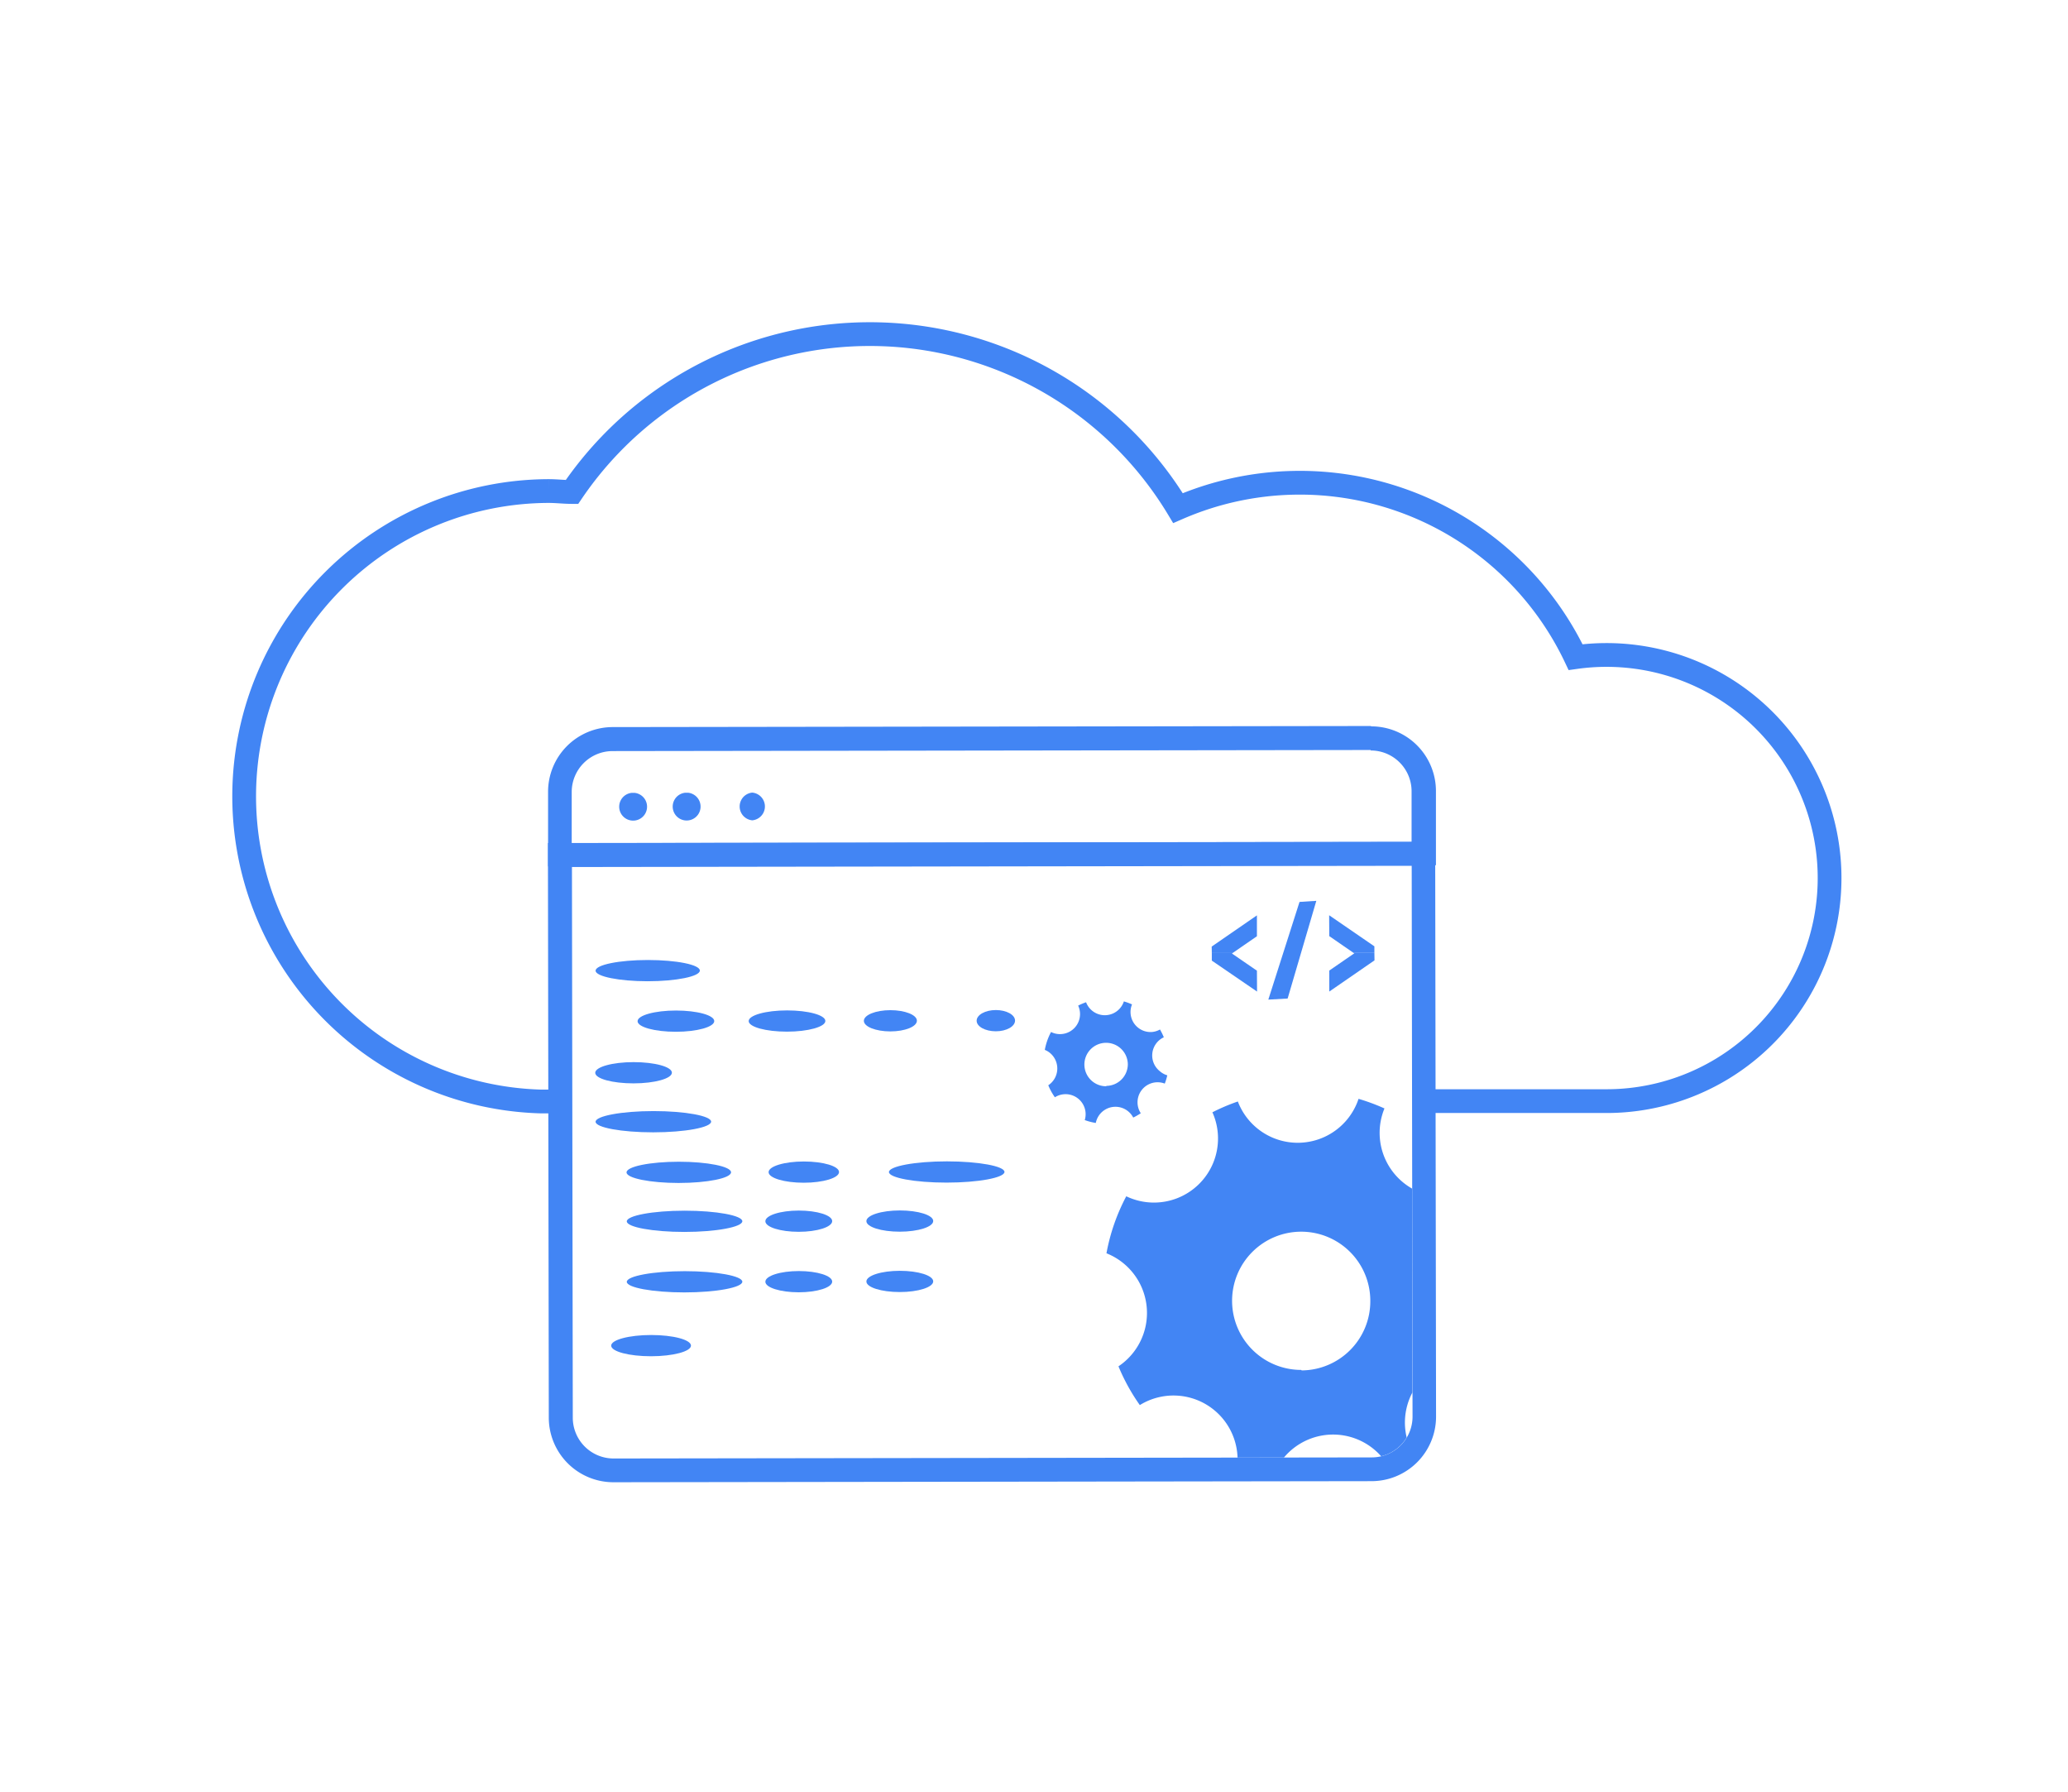<svg id="Layer_1" data-name="Layer 1" xmlns="http://www.w3.org/2000/svg" xmlns:xlink="http://www.w3.org/1999/xlink" width="172.36" height="149.36" viewBox="0 0 172.36 149.36"><defs><style>.cls-1,.cls-4{fill:none;}.cls-2{fill:#4285f4;}.cls-3{clip-path:url(#clip-path);}.cls-4{stroke:#4285f4;stroke-miterlimit:10;stroke-width:1.98px;}</style><clipPath id="clip-path"><path class="cls-1" d="M47.66,72.24l.07,45.9a3.4,3.4,0,0,0,3.4,3.4h0l63.19-.09a3.4,3.4,0,0,0,3.4-3.4h0l-.07-45.9Z"/></clipPath></defs><title>web app-02</title><path class="cls-2" d="M114.25,62.54a3.4,3.4,0,0,1,3.4,3.4h0v4.22l-70,.1V66a3.41,3.41,0,0,1,3.4-3.41l63.19-.09h0m0-2h0l-63.19.09A5.39,5.39,0,0,0,45.68,66v6.2h2l70-.1h2v-6.2a5.39,5.39,0,0,0-5.38-5.37Z"/><path class="cls-2" d="M117.66,72.14l.07,45.9a3.4,3.4,0,0,1-3.39,3.41h0l-63.19.09h0a3.4,3.4,0,0,1-3.41-3.39h0l-.07-45.9,70-.1m2-2h-2l-70,.1h-2v2l.07,45.9a5.39,5.39,0,0,0,5.38,5.37l63.2-.09a5.38,5.38,0,0,0,5.37-5.39h0l-.07-45.9v-2Z"/><path class="cls-2" d="M52.66,66.07h0a1.16,1.16,0,0,0,0,2.31h0a1.16,1.16,0,1,0,.22-2.31Z"/><path class="cls-2" d="M57.12,66.06h0a1.16,1.16,0,0,0,0,2.31h0a1.16,1.16,0,1,0,.22-2.31Z"/><path class="cls-2" d="M62.7,66.05h0a1.16,1.16,0,0,0,0,2.31h0a1.16,1.16,0,0,0,0-2.31Z"/><polygon class="cls-2" points="104.76 76.28 100.99 78.88 101 79.42 102.73 79.42 104.76 78.02 104.76 76.28 104.76 76.28"/><polygon class="cls-2" points="102.73 79.42 101 79.42 101 80.05 104.77 82.63 104.76 80.89 102.68 79.46 102.73 79.42 102.73 79.42"/><polygon class="cls-2" points="110.78 76.27 110.79 78.01 112.82 79.41 114.55 79.41 114.55 78.86 110.78 76.27 110.78 76.27"/><polygon class="cls-2" points="114.55 79.41 112.82 79.41 112.88 79.44 110.79 80.88 110.79 82.63 114.56 80.03 114.55 79.41 114.55 79.41"/><polygon class="cls-2" points="109.71 75.07 108.31 75.16 105.71 83.3 107.32 83.21 109.71 75.07 109.71 75.07"/><path class="cls-2" d="M54,80h0c-2.4,0-4.36.4-4.36.89s2,.88,4.33.88h0c2.4,0,4.36-.4,4.36-.89S56.38,80,54,80Z"/><path class="cls-2" d="M56.34,84.21h0c-1.76,0-3.2.4-3.2.89s1.43.88,3.19.88h0c1.76,0,3.2-.4,3.2-.89S58.1,84.21,56.34,84.21Z"/><path class="cls-2" d="M52.81,88.51h0c-1.76,0-3.2.4-3.2.89s1.43.88,3.19.88h0c1.76,0,3.2-.4,3.2-.89S54.57,88.51,52.81,88.51Z"/><path class="cls-2" d="M54.47,92.59h0c-2.66,0-4.83.41-4.83.89s2.16.88,4.8.88h0c2.66,0,4.83-.41,4.83-.89S57.11,92.59,54.47,92.59Z"/><path class="cls-2" d="M56.59,96.81h0c-2.4,0-4.37.4-4.37.89s2,.88,4.34.88h0c2.4,0,4.37-.4,4.37-.89S58.93,96.81,56.59,96.81Z"/><path class="cls-2" d="M67,96.79h0c-1.62,0-2.94.4-2.94.89s1.32.88,2.93.88h0c1.62,0,2.94-.4,2.94-.89S68.61,96.79,67,96.79Z"/><path class="cls-2" d="M78.92,96.78h0c-2.66,0-4.83.41-4.83.89s2.16.88,4.8.88h0c2.66,0,4.83-.41,4.83-.89S81.56,96.78,78.92,96.78Z"/><path class="cls-2" d="M57.07,100.89h0c-2.66,0-4.83.41-4.83.89s2.16.88,4.8.88h0c2.66,0,4.83-.41,4.83-.89S59.71,100.89,57.07,100.89Z"/><path class="cls-2" d="M66.58,100.88h0c-1.54,0-2.79.4-2.79.89s1.25.88,2.78.88h0c1.54,0,2.79-.4,2.79-.89S68.11,100.88,66.58,100.88Z"/><path class="cls-2" d="M75,100.87h0c-1.54,0-2.79.4-2.79.89s1.25.88,2.78.88h0c1.54,0,2.79-.4,2.79-.89S76.53,100.87,75,100.87Z"/><path class="cls-2" d="M57.07,105.93h0c-2.66,0-4.83.41-4.83.89s2.16.88,4.8.88h0c2.66,0,4.83-.41,4.83-.89S59.71,105.93,57.07,105.93Z"/><path class="cls-2" d="M54.27,111.25h0c-1.83,0-3.34.4-3.33.89s1.49.88,3.32.88h0c1.83,0,3.34-.4,3.33-.89S56.1,111.25,54.27,111.25Z"/><path class="cls-2" d="M66.58,105.92h0c-1.54,0-2.79.4-2.79.89s1.25.88,2.78.88h0c1.54,0,2.79-.4,2.79-.89S68.11,105.92,66.58,105.92Z"/><path class="cls-2" d="M75,105.9h0c-1.54,0-2.79.4-2.79.89s1.25.88,2.78.88h0c1.54,0,2.79-.4,2.79-.89S76.53,105.9,75,105.9Z"/><path class="cls-2" d="M65.6,84.2h0c-1.76,0-3.2.4-3.2.89s1.43.88,3.19.88h0c1.76,0,3.2-.4,3.2-.89S67.36,84.2,65.6,84.2Z"/><path class="cls-2" d="M74.21,84.18h0c-1.22,0-2.21.4-2.21.89s1,.88,2.21.88h0c1.22,0,2.21-.4,2.21-.89S75.42,84.18,74.21,84.18Z"/><path class="cls-2" d="M83,84.17h0c-.88,0-1.6.4-1.6.89s.72.88,1.6.88h0c.88,0,1.6-.4,1.6-.89S83.88,84.17,83,84.17Z"/><g class="cls-3"><path class="cls-2" d="M122.67,110.16a5.34,5.34,0,0,1,1.2-9,16.56,16.56,0,0,0-1-2.06,5.34,5.34,0,0,1-7.48-6.73,16.57,16.57,0,0,0-2.16-.8,5.34,5.34,0,0,1-10.06.22,16.58,16.58,0,0,0-2.12.9,5.34,5.34,0,0,1-7.18,7,16.48,16.48,0,0,0-1.65,4.75,5.35,5.35,0,0,1,1,9.42A16.48,16.48,0,0,0,95,117.09a5.34,5.34,0,0,1,7.93,6.05,16.48,16.48,0,0,0,2.93.76,5.34,5.34,0,0,1,10-1.45,16.63,16.63,0,0,0,2-1.15,5.34,5.34,0,0,1,6.14-7.86,16.5,16.5,0,0,0,.67-2.21A5.32,5.32,0,0,1,122.67,110.16Zm-14.22,4a5.76,5.76,0,1,1,5.76-5.76h0a5.76,5.76,0,0,1-5.72,5.8h0Z"/><path class="cls-2" d="M96.66,89.26A1.67,1.67,0,0,1,97,86.44a5.21,5.21,0,0,0-.32-.65A1.65,1.65,0,0,1,96,86a1.67,1.67,0,0,1-1.65-2.3,5.08,5.08,0,0,0-.68-.25,1.67,1.67,0,0,1-3.15.07,5.19,5.19,0,0,0-.66.28A1.67,1.67,0,0,1,87.6,86a5.17,5.17,0,0,0-.52,1.49,1.71,1.71,0,0,1,.29.15,1.68,1.68,0,0,1,0,2.8,5.17,5.17,0,0,0,.55,1,1.67,1.67,0,0,1,2.49,1.9,5.13,5.13,0,0,0,.92.24,1.67,1.67,0,0,1,3.12-.45,5.21,5.21,0,0,0,.63-.36,1.67,1.67,0,0,1,2-2.47,5.17,5.17,0,0,0,.21-.69A1.66,1.66,0,0,1,96.66,89.26Zm-4.45,1.26A1.81,1.81,0,1,1,94,88.69s0,0,0,0a1.81,1.81,0,0,1-1.8,1.8Z"/></g><path class="cls-4" d="M118.56,91.76H133.8a18.59,18.59,0,1,0-2.48-37A25.45,25.45,0,0,0,98.18,42.34,30,30,0,0,0,47.67,41c-.64,0-1.28-.08-1.94-.08a25.44,25.44,0,0,0-.65,50.87H46.5"/></svg>